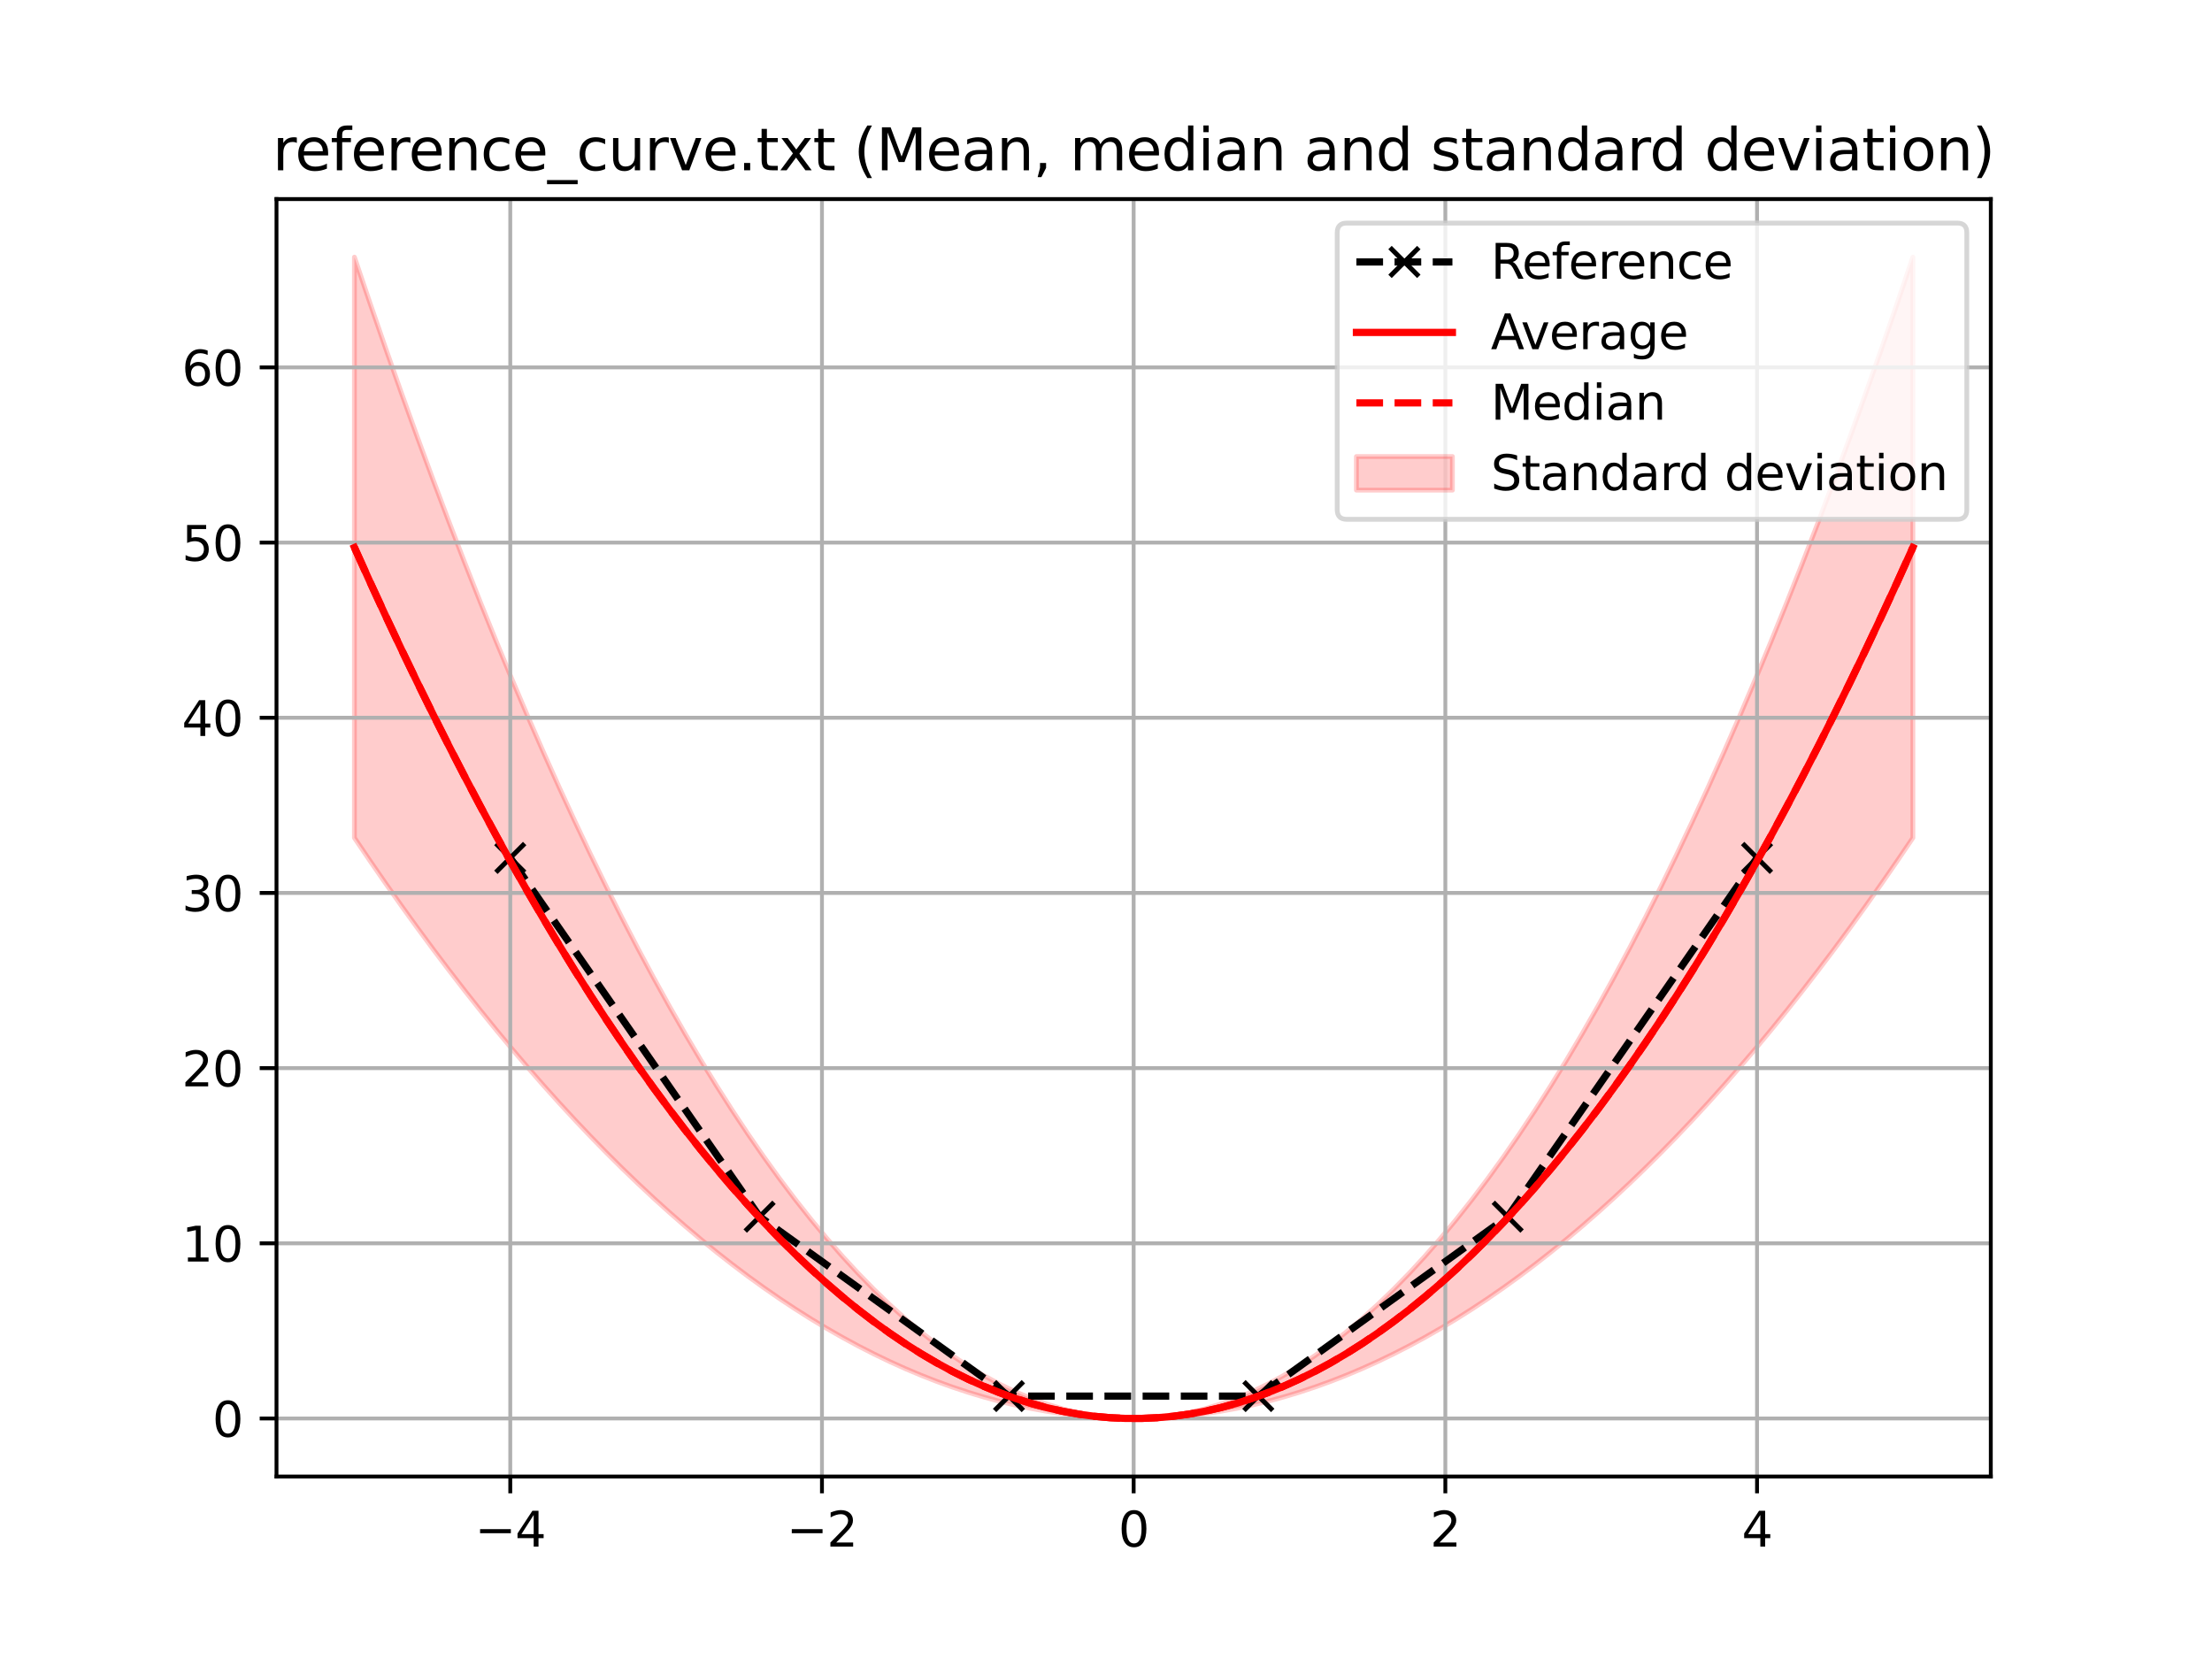 <?xml version="1.0" encoding="utf-8" standalone="no"?>
<!DOCTYPE svg PUBLIC "-//W3C//DTD SVG 1.1//EN"
  "http://www.w3.org/Graphics/SVG/1.1/DTD/svg11.dtd">
<svg xmlns:xlink="http://www.w3.org/1999/xlink" width="460.8pt" height="345.6pt" viewBox="0 0 460.8 345.6" xmlns="http://www.w3.org/2000/svg" version="1.1">
 <defs>
  <style type="text/css">*{stroke-linejoin: round; stroke-linecap: butt}</style>
 </defs>
 <g id="figure_1">
  <g id="patch_1">
   <path d="M 0 345.6 
L 460.8 345.6 
L 460.8 0 
L 0 0 
z
" style="fill: #ffffff"/>
  </g>
  <g id="axes_1">
   <g id="patch_2">
    <path d="M 57.6 307.584 
L 414.72 307.584 
L 414.72 41.472 
L 57.6 41.472 
z
" style="fill: #ffffff"/>
   </g>
   <g id="PolyCollection_1">
    <defs>
     <path id="ma5d7dae596" d="M 73.833 -292.032 
L 73.833 -171.066 
L 77.112 -166.228 
L 80.391 -161.488 
L 83.671 -156.848 
L 86.95 -152.306 
L 90.229 -147.862 
L 93.509 -143.518 
L 96.788 -139.272 
L 100.067 -135.125 
L 103.347 -131.077 
L 106.626 -127.127 
L 109.905 -123.277 
L 113.185 -119.525 
L 116.464 -115.871 
L 119.743 -112.317 
L 123.023 -108.861 
L 126.302 -105.504 
L 129.581 -102.246 
L 132.861 -99.086 
L 136.14 -96.025 
L 139.42 -93.063 
L 142.699 -90.2 
L 145.978 -87.435 
L 149.258 -84.769 
L 152.537 -82.202 
L 155.816 -79.733 
L 159.096 -77.364 
L 162.375 -75.093 
L 165.654 -72.92 
L 168.934 -70.847 
L 172.213 -68.872 
L 175.492 -66.996 
L 178.772 -65.219 
L 182.051 -63.54 
L 185.33 -61.961 
L 188.61 -60.479 
L 191.889 -59.097 
L 195.168 -57.814 
L 198.448 -56.629 
L 201.727 -55.543 
L 205.006 -54.555 
L 208.286 -53.667 
L 211.565 -52.877 
L 214.844 -52.185 
L 218.124 -51.593 
L 221.403 -51.099 
L 224.682 -50.704 
L 227.962 -50.408 
L 231.241 -50.211 
L 234.52 -50.112 
L 237.8 -50.112 
L 241.079 -50.211 
L 244.358 -50.408 
L 247.638 -50.704 
L 250.917 -51.099 
L 254.196 -51.593 
L 257.476 -52.185 
L 260.755 -52.877 
L 264.034 -53.667 
L 267.314 -54.555 
L 270.593 -55.543 
L 273.872 -56.629 
L 277.152 -57.814 
L 280.431 -59.097 
L 283.71 -60.479 
L 286.99 -61.961 
L 290.269 -63.54 
L 293.548 -65.219 
L 296.828 -66.996 
L 300.107 -68.872 
L 303.386 -70.847 
L 306.666 -72.92 
L 309.945 -75.093 
L 313.224 -77.364 
L 316.504 -79.733 
L 319.783 -82.202 
L 323.062 -84.769 
L 326.342 -87.435 
L 329.621 -90.2 
L 332.9 -93.063 
L 336.18 -96.025 
L 339.459 -99.086 
L 342.739 -102.246 
L 346.018 -105.504 
L 349.297 -108.861 
L 352.577 -112.317 
L 355.856 -115.871 
L 359.135 -119.525 
L 362.415 -123.277 
L 365.694 -127.127 
L 368.973 -131.077 
L 372.253 -135.125 
L 375.532 -139.272 
L 378.811 -143.518 
L 382.091 -147.862 
L 385.37 -152.306 
L 388.649 -156.848 
L 391.929 -161.488 
L 395.208 -166.228 
L 398.487 -171.066 
L 398.487 -292.032 
L 398.487 -292.032 
L 395.208 -282.356 
L 391.929 -272.877 
L 388.649 -263.596 
L 385.37 -254.512 
L 382.091 -245.625 
L 378.811 -236.936 
L 375.532 -228.445 
L 372.253 -220.151 
L 368.973 -212.054 
L 365.694 -204.155 
L 362.415 -196.454 
L 359.135 -188.95 
L 355.856 -181.643 
L 352.577 -174.534 
L 349.297 -167.622 
L 346.018 -160.908 
L 342.739 -154.391 
L 339.459 -148.072 
L 336.18 -141.951 
L 332.9 -136.026 
L 329.621 -130.299 
L 326.342 -124.77 
L 323.062 -119.438 
L 319.783 -114.304 
L 316.504 -109.367 
L 313.224 -104.628 
L 309.945 -100.086 
L 306.666 -95.741 
L 303.386 -91.594 
L 300.107 -87.645 
L 296.828 -83.893 
L 293.548 -80.338 
L 290.269 -76.981 
L 286.99 -73.821 
L 283.71 -70.859 
L 280.431 -68.095 
L 277.152 -65.527 
L 273.872 -63.158 
L 270.593 -60.986 
L 267.314 -59.011 
L 264.034 -57.233 
L 260.755 -55.654 
L 257.476 -54.271 
L 254.196 -53.086 
L 250.917 -52.099 
L 247.638 -51.309 
L 244.358 -50.717 
L 241.079 -50.322 
L 237.8 -50.124 
L 234.52 -50.124 
L 231.241 -50.322 
L 227.962 -50.717 
L 224.682 -51.309 
L 221.403 -52.099 
L 218.124 -53.086 
L 214.844 -54.271 
L 211.565 -55.654 
L 208.286 -57.233 
L 205.006 -59.011 
L 201.727 -60.986 
L 198.448 -63.158 
L 195.168 -65.527 
L 191.889 -68.095 
L 188.61 -70.859 
L 185.33 -73.821 
L 182.051 -76.981 
L 178.772 -80.338 
L 175.492 -83.893 
L 172.213 -87.645 
L 168.934 -91.594 
L 165.654 -95.741 
L 162.375 -100.086 
L 159.096 -104.628 
L 155.816 -109.367 
L 152.537 -114.304 
L 149.258 -119.438 
L 145.978 -124.77 
L 142.699 -130.299 
L 139.42 -136.026 
L 136.14 -141.951 
L 132.861 -148.072 
L 129.581 -154.391 
L 126.302 -160.908 
L 123.023 -167.622 
L 119.743 -174.534 
L 116.464 -181.643 
L 113.185 -188.95 
L 109.905 -196.454 
L 106.626 -204.155 
L 103.347 -212.054 
L 100.067 -220.151 
L 96.788 -228.445 
L 93.509 -236.936 
L 90.229 -245.625 
L 86.95 -254.512 
L 83.671 -263.596 
L 80.391 -272.877 
L 77.112 -282.356 
L 73.833 -292.032 
z
" style="stroke: #ff0000; stroke-opacity: 0.2"/>
    </defs>
    <g clip-path="url(#p03370cc8c6)">
     <use xlink:href="#ma5d7dae596" x="0" y="345.6" style="fill: #ff0000; fill-opacity: 0.2; stroke: #ff0000; stroke-opacity: 0.2"/>
    </g>
   </g>
   <g id="matplotlib.axis_1">
    <g id="xtick_1">
     <g id="line2d_1">
      <path d="M 106.298 307.584 
L 106.298 41.472 
" clip-path="url(#p03370cc8c6)" style="fill: none; stroke: #b0b0b0; stroke-width: 0.8; stroke-linecap: square"/>
     </g>
     <g id="line2d_2">
      <defs>
       <path id="mdb0c0bc289" d="M 0 0 
L 0 3.5 
" style="stroke: #000000; stroke-width: 0.8"/>
      </defs>
      <g>
       <use xlink:href="#mdb0c0bc289" x="106.298" y="307.584" style="stroke: #000000; stroke-width: 0.8"/>
      </g>
     </g>
     <g id="text_1">
      <!-- −4 -->
      <g transform="translate(98.927 322.182) scale(0.1 -0.1)">
       <defs>
        <path id="DejaVuSans-2212" d="M 678 2272 
L 4684 2272 
L 4684 1741 
L 678 1741 
L 678 2272 
z
" transform="scale(0.016)"/>
        <path id="DejaVuSans-34" d="M 2419 4116 
L 825 1625 
L 2419 1625 
L 2419 4116 
z
M 2253 4666 
L 3047 4666 
L 3047 1625 
L 3713 1625 
L 3713 1100 
L 3047 1100 
L 3047 0 
L 2419 0 
L 2419 1100 
L 313 1100 
L 313 1709 
L 2253 4666 
z
" transform="scale(0.016)"/>
       </defs>
       <use xlink:href="#DejaVuSans-2212"/>
       <use xlink:href="#DejaVuSans-34" x="83.789"/>
      </g>
     </g>
    </g>
    <g id="xtick_2">
     <g id="line2d_3">
      <path d="M 171.229 307.584 
L 171.229 41.472 
" clip-path="url(#p03370cc8c6)" style="fill: none; stroke: #b0b0b0; stroke-width: 0.8; stroke-linecap: square"/>
     </g>
     <g id="line2d_4">
      <g>
       <use xlink:href="#mdb0c0bc289" x="171.229" y="307.584" style="stroke: #000000; stroke-width: 0.8"/>
      </g>
     </g>
     <g id="text_2">
      <!-- −2 -->
      <g transform="translate(163.858 322.182) scale(0.1 -0.1)">
       <defs>
        <path id="DejaVuSans-32" d="M 1228 531 
L 3431 531 
L 3431 0 
L 469 0 
L 469 531 
Q 828 903 1448 1529 
Q 2069 2156 2228 2338 
Q 2531 2678 2651 2914 
Q 2772 3150 2772 3378 
Q 2772 3750 2511 3984 
Q 2250 4219 1831 4219 
Q 1534 4219 1204 4116 
Q 875 4013 500 3803 
L 500 4441 
Q 881 4594 1212 4672 
Q 1544 4750 1819 4750 
Q 2544 4750 2975 4387 
Q 3406 4025 3406 3419 
Q 3406 3131 3298 2873 
Q 3191 2616 2906 2266 
Q 2828 2175 2409 1742 
Q 1991 1309 1228 531 
z
" transform="scale(0.016)"/>
       </defs>
       <use xlink:href="#DejaVuSans-2212"/>
       <use xlink:href="#DejaVuSans-32" x="83.789"/>
      </g>
     </g>
    </g>
    <g id="xtick_3">
     <g id="line2d_5">
      <path d="M 236.16 307.584 
L 236.16 41.472 
" clip-path="url(#p03370cc8c6)" style="fill: none; stroke: #b0b0b0; stroke-width: 0.8; stroke-linecap: square"/>
     </g>
     <g id="line2d_6">
      <g>
       <use xlink:href="#mdb0c0bc289" x="236.16" y="307.584" style="stroke: #000000; stroke-width: 0.8"/>
      </g>
     </g>
     <g id="text_3">
      <!-- 0 -->
      <g transform="translate(232.979 322.182) scale(0.1 -0.1)">
       <defs>
        <path id="DejaVuSans-30" d="M 2034 4250 
Q 1547 4250 1301 3770 
Q 1056 3291 1056 2328 
Q 1056 1369 1301 889 
Q 1547 409 2034 409 
Q 2525 409 2770 889 
Q 3016 1369 3016 2328 
Q 3016 3291 2770 3770 
Q 2525 4250 2034 4250 
z
M 2034 4750 
Q 2819 4750 3233 4129 
Q 3647 3509 3647 2328 
Q 3647 1150 3233 529 
Q 2819 -91 2034 -91 
Q 1250 -91 836 529 
Q 422 1150 422 2328 
Q 422 3509 836 4129 
Q 1250 4750 2034 4750 
z
" transform="scale(0.016)"/>
       </defs>
       <use xlink:href="#DejaVuSans-30"/>
      </g>
     </g>
    </g>
    <g id="xtick_4">
     <g id="line2d_7">
      <path d="M 301.091 307.584 
L 301.091 41.472 
" clip-path="url(#p03370cc8c6)" style="fill: none; stroke: #b0b0b0; stroke-width: 0.8; stroke-linecap: square"/>
     </g>
     <g id="line2d_8">
      <g>
       <use xlink:href="#mdb0c0bc289" x="301.091" y="307.584" style="stroke: #000000; stroke-width: 0.8"/>
      </g>
     </g>
     <g id="text_4">
      <!-- 2 -->
      <g transform="translate(297.91 322.182) scale(0.1 -0.1)">
       <use xlink:href="#DejaVuSans-32"/>
      </g>
     </g>
    </g>
    <g id="xtick_5">
     <g id="line2d_9">
      <path d="M 366.022 307.584 
L 366.022 41.472 
" clip-path="url(#p03370cc8c6)" style="fill: none; stroke: #b0b0b0; stroke-width: 0.8; stroke-linecap: square"/>
     </g>
     <g id="line2d_10">
      <g>
       <use xlink:href="#mdb0c0bc289" x="366.022" y="307.584" style="stroke: #000000; stroke-width: 0.8"/>
      </g>
     </g>
     <g id="text_5">
      <!-- 4 -->
      <g transform="translate(362.841 322.182) scale(0.1 -0.1)">
       <use xlink:href="#DejaVuSans-34"/>
      </g>
     </g>
    </g>
   </g>
   <g id="matplotlib.axis_2">
    <g id="ytick_1">
     <g id="line2d_11">
      <path d="M 57.6 295.5 
L 414.72 295.5 
" clip-path="url(#p03370cc8c6)" style="fill: none; stroke: #b0b0b0; stroke-width: 0.8; stroke-linecap: square"/>
     </g>
     <g id="line2d_12">
      <defs>
       <path id="m10f69fd09e" d="M 0 0 
L -3.5 0 
" style="stroke: #000000; stroke-width: 0.8"/>
      </defs>
      <g>
       <use xlink:href="#m10f69fd09e" x="57.6" y="295.5" style="stroke: #000000; stroke-width: 0.8"/>
      </g>
     </g>
     <g id="text_6">
      <!-- 0 -->
      <g transform="translate(44.237 299.3) scale(0.1 -0.1)">
       <use xlink:href="#DejaVuSans-30"/>
      </g>
     </g>
    </g>
    <g id="ytick_2">
     <g id="line2d_13">
      <path d="M 57.6 259.006 
L 414.72 259.006 
" clip-path="url(#p03370cc8c6)" style="fill: none; stroke: #b0b0b0; stroke-width: 0.8; stroke-linecap: square"/>
     </g>
     <g id="line2d_14">
      <g>
       <use xlink:href="#m10f69fd09e" x="57.6" y="259.006" style="stroke: #000000; stroke-width: 0.8"/>
      </g>
     </g>
     <g id="text_7">
      <!-- 10 -->
      <g transform="translate(37.875 262.805) scale(0.1 -0.1)">
       <defs>
        <path id="DejaVuSans-31" d="M 794 531 
L 1825 531 
L 1825 4091 
L 703 3866 
L 703 4441 
L 1819 4666 
L 2450 4666 
L 2450 531 
L 3481 531 
L 3481 0 
L 794 0 
L 794 531 
z
" transform="scale(0.016)"/>
       </defs>
       <use xlink:href="#DejaVuSans-31"/>
       <use xlink:href="#DejaVuSans-30" x="63.623"/>
      </g>
     </g>
    </g>
    <g id="ytick_3">
     <g id="line2d_15">
      <path d="M 57.6 222.511 
L 414.72 222.511 
" clip-path="url(#p03370cc8c6)" style="fill: none; stroke: #b0b0b0; stroke-width: 0.8; stroke-linecap: square"/>
     </g>
     <g id="line2d_16">
      <g>
       <use xlink:href="#m10f69fd09e" x="57.6" y="222.511" style="stroke: #000000; stroke-width: 0.8"/>
      </g>
     </g>
     <g id="text_8">
      <!-- 20 -->
      <g transform="translate(37.875 226.31) scale(0.1 -0.1)">
       <use xlink:href="#DejaVuSans-32"/>
       <use xlink:href="#DejaVuSans-30" x="63.623"/>
      </g>
     </g>
    </g>
    <g id="ytick_4">
     <g id="line2d_17">
      <path d="M 57.6 186.016 
L 414.72 186.016 
" clip-path="url(#p03370cc8c6)" style="fill: none; stroke: #b0b0b0; stroke-width: 0.8; stroke-linecap: square"/>
     </g>
     <g id="line2d_18">
      <g>
       <use xlink:href="#m10f69fd09e" x="57.6" y="186.016" style="stroke: #000000; stroke-width: 0.8"/>
      </g>
     </g>
     <g id="text_9">
      <!-- 30 -->
      <g transform="translate(37.875 189.815) scale(0.1 -0.1)">
       <defs>
        <path id="DejaVuSans-33" d="M 2597 2516 
Q 3050 2419 3304 2112 
Q 3559 1806 3559 1356 
Q 3559 666 3084 287 
Q 2609 -91 1734 -91 
Q 1441 -91 1130 -33 
Q 819 25 488 141 
L 488 750 
Q 750 597 1062 519 
Q 1375 441 1716 441 
Q 2309 441 2620 675 
Q 2931 909 2931 1356 
Q 2931 1769 2642 2001 
Q 2353 2234 1838 2234 
L 1294 2234 
L 1294 2753 
L 1863 2753 
Q 2328 2753 2575 2939 
Q 2822 3125 2822 3475 
Q 2822 3834 2567 4026 
Q 2313 4219 1838 4219 
Q 1578 4219 1281 4162 
Q 984 4106 628 3988 
L 628 4550 
Q 988 4650 1302 4700 
Q 1616 4750 1894 4750 
Q 2613 4750 3031 4423 
Q 3450 4097 3450 3541 
Q 3450 3153 3228 2886 
Q 3006 2619 2597 2516 
z
" transform="scale(0.016)"/>
       </defs>
       <use xlink:href="#DejaVuSans-33"/>
       <use xlink:href="#DejaVuSans-30" x="63.623"/>
      </g>
     </g>
    </g>
    <g id="ytick_5">
     <g id="line2d_19">
      <path d="M 57.6 149.521 
L 414.72 149.521 
" clip-path="url(#p03370cc8c6)" style="fill: none; stroke: #b0b0b0; stroke-width: 0.8; stroke-linecap: square"/>
     </g>
     <g id="line2d_20">
      <g>
       <use xlink:href="#m10f69fd09e" x="57.6" y="149.521" style="stroke: #000000; stroke-width: 0.8"/>
      </g>
     </g>
     <g id="text_10">
      <!-- 40 -->
      <g transform="translate(37.875 153.321) scale(0.1 -0.1)">
       <use xlink:href="#DejaVuSans-34"/>
       <use xlink:href="#DejaVuSans-30" x="63.623"/>
      </g>
     </g>
    </g>
    <g id="ytick_6">
     <g id="line2d_21">
      <path d="M 57.6 113.027 
L 414.72 113.027 
" clip-path="url(#p03370cc8c6)" style="fill: none; stroke: #b0b0b0; stroke-width: 0.8; stroke-linecap: square"/>
     </g>
     <g id="line2d_22">
      <g>
       <use xlink:href="#m10f69fd09e" x="57.6" y="113.027" style="stroke: #000000; stroke-width: 0.8"/>
      </g>
     </g>
     <g id="text_11">
      <!-- 50 -->
      <g transform="translate(37.875 116.826) scale(0.1 -0.1)">
       <defs>
        <path id="DejaVuSans-35" d="M 691 4666 
L 3169 4666 
L 3169 4134 
L 1269 4134 
L 1269 2991 
Q 1406 3038 1543 3061 
Q 1681 3084 1819 3084 
Q 2600 3084 3056 2656 
Q 3513 2228 3513 1497 
Q 3513 744 3044 326 
Q 2575 -91 1722 -91 
Q 1428 -91 1123 -41 
Q 819 9 494 109 
L 494 744 
Q 775 591 1075 516 
Q 1375 441 1709 441 
Q 2250 441 2565 725 
Q 2881 1009 2881 1497 
Q 2881 1984 2565 2268 
Q 2250 2553 1709 2553 
Q 1456 2553 1204 2497 
Q 953 2441 691 2322 
L 691 4666 
z
" transform="scale(0.016)"/>
       </defs>
       <use xlink:href="#DejaVuSans-35"/>
       <use xlink:href="#DejaVuSans-30" x="63.623"/>
      </g>
     </g>
    </g>
    <g id="ytick_7">
     <g id="line2d_23">
      <path d="M 57.6 76.532 
L 414.72 76.532 
" clip-path="url(#p03370cc8c6)" style="fill: none; stroke: #b0b0b0; stroke-width: 0.8; stroke-linecap: square"/>
     </g>
     <g id="line2d_24">
      <g>
       <use xlink:href="#m10f69fd09e" x="57.6" y="76.532" style="stroke: #000000; stroke-width: 0.8"/>
      </g>
     </g>
     <g id="text_12">
      <!-- 60 -->
      <g transform="translate(37.875 80.331) scale(0.1 -0.1)">
       <defs>
        <path id="DejaVuSans-36" d="M 2113 2584 
Q 1688 2584 1439 2293 
Q 1191 2003 1191 1497 
Q 1191 994 1439 701 
Q 1688 409 2113 409 
Q 2538 409 2786 701 
Q 3034 994 3034 1497 
Q 3034 2003 2786 2293 
Q 2538 2584 2113 2584 
z
M 3366 4563 
L 3366 3988 
Q 3128 4100 2886 4159 
Q 2644 4219 2406 4219 
Q 1781 4219 1451 3797 
Q 1122 3375 1075 2522 
Q 1259 2794 1537 2939 
Q 1816 3084 2150 3084 
Q 2853 3084 3261 2657 
Q 3669 2231 3669 1497 
Q 3669 778 3244 343 
Q 2819 -91 2113 -91 
Q 1303 -91 875 529 
Q 447 1150 447 2328 
Q 447 3434 972 4092 
Q 1497 4750 2381 4750 
Q 2619 4750 2861 4703 
Q 3103 4656 3366 4563 
z
" transform="scale(0.016)"/>
       </defs>
       <use xlink:href="#DejaVuSans-36"/>
       <use xlink:href="#DejaVuSans-30" x="63.623"/>
      </g>
     </g>
    </g>
   </g>
   <g id="line2d_25">
    <path d="M 106.298 178.717 
L 158.243 253.458 
L 210.188 290.829 
L 262.132 290.829 
L 314.077 253.458 
L 366.022 178.717 
" clip-path="url(#p03370cc8c6)" style="fill: none; stroke-dasharray: 5.55,2.4; stroke-dashoffset: 0; stroke: #000000; stroke-width: 1.5"/>
    <defs>
     <path id="m65cbfa9999" d="M -3 3 
L 3 -3 
M -3 -3 
L 3 3 
" style="stroke: #000000"/>
    </defs>
    <g clip-path="url(#p03370cc8c6)">
     <use xlink:href="#m65cbfa9999" x="106.298" y="178.717" style="stroke: #000000"/>
     <use xlink:href="#m65cbfa9999" x="158.243" y="253.458" style="stroke: #000000"/>
     <use xlink:href="#m65cbfa9999" x="210.188" y="290.829" style="stroke: #000000"/>
     <use xlink:href="#m65cbfa9999" x="262.132" y="290.829" style="stroke: #000000"/>
     <use xlink:href="#m65cbfa9999" x="314.077" y="253.458" style="stroke: #000000"/>
     <use xlink:href="#m65cbfa9999" x="366.022" y="178.717" style="stroke: #000000"/>
    </g>
   </g>
   <g id="line2d_26">
    <path d="M 73.833 114.051 
L 77.112 121.308 
L 80.391 128.417 
L 83.671 135.378 
L 86.95 142.191 
L 90.229 148.856 
L 93.509 155.373 
L 96.788 161.741 
L 100.067 167.962 
L 103.347 174.034 
L 106.626 179.959 
L 109.905 185.735 
L 113.185 191.363 
L 116.464 196.843 
L 119.743 202.175 
L 123.023 207.358 
L 126.302 212.394 
L 129.581 217.281 
L 132.861 222.021 
L 136.14 226.612 
L 139.42 231.055 
L 142.699 235.35 
L 145.978 239.497 
L 149.258 243.496 
L 152.537 247.347 
L 155.816 251.05 
L 159.096 254.604 
L 162.375 258.011 
L 165.654 261.269 
L 168.934 264.379 
L 172.213 267.342 
L 175.492 270.156 
L 178.772 272.821 
L 182.051 275.339 
L 185.33 277.709 
L 188.61 279.931 
L 191.889 282.004 
L 195.168 283.93 
L 198.448 285.707 
L 201.727 287.336 
L 205.006 288.817 
L 208.286 290.15 
L 211.565 291.335 
L 214.844 292.372 
L 218.124 293.26 
L 221.403 294.001 
L 224.682 294.593 
L 227.962 295.038 
L 231.241 295.334 
L 234.52 295.482 
L 237.8 295.482 
L 241.079 295.334 
L 244.358 295.038 
L 247.638 294.593 
L 250.917 294.001 
L 254.196 293.26 
L 257.476 292.372 
L 260.755 291.335 
L 264.034 290.15 
L 267.314 288.817 
L 270.593 287.336 
L 273.872 285.707 
L 277.152 283.93 
L 280.431 282.004 
L 283.71 279.931 
L 286.99 277.709 
L 290.269 275.339 
L 293.548 272.821 
L 296.828 270.156 
L 300.107 267.342 
L 303.386 264.379 
L 306.666 261.269 
L 309.945 258.011 
L 313.224 254.604 
L 316.504 251.05 
L 319.783 247.347 
L 323.062 243.496 
L 326.342 239.497 
L 329.621 235.35 
L 332.9 231.055 
L 336.18 226.612 
L 339.459 222.021 
L 342.739 217.281 
L 346.018 212.394 
L 349.297 207.358 
L 352.577 202.175 
L 355.856 196.843 
L 359.135 191.363 
L 362.415 185.735 
L 365.694 179.959 
L 368.973 174.034 
L 372.253 167.962 
L 375.532 161.741 
L 378.811 155.373 
L 382.091 148.856 
L 385.37 142.191 
L 388.649 135.378 
L 391.929 128.417 
L 395.208 121.308 
L 398.487 114.051 
" clip-path="url(#p03370cc8c6)" style="fill: none; stroke: #ff0000; stroke-width: 1.5; stroke-linecap: square"/>
   </g>
   <g id="line2d_27">
    <path d="M 73.833 114.051 
L 77.112 121.308 
L 80.391 128.417 
L 83.671 135.378 
L 86.95 142.191 
L 90.229 148.856 
L 93.509 155.373 
L 96.788 161.741 
L 100.067 167.962 
L 103.347 174.034 
L 106.626 179.959 
L 109.905 185.735 
L 113.185 191.363 
L 116.464 196.843 
L 119.743 202.175 
L 123.023 207.358 
L 126.302 212.394 
L 129.581 217.281 
L 132.861 222.021 
L 136.14 226.612 
L 139.42 231.055 
L 142.699 235.35 
L 145.978 239.497 
L 149.258 243.496 
L 152.537 247.347 
L 155.816 251.05 
L 159.096 254.604 
L 162.375 258.011 
L 165.654 261.269 
L 168.934 264.379 
L 172.213 267.342 
L 175.492 270.156 
L 178.772 272.821 
L 182.051 275.339 
L 185.33 277.709 
L 188.61 279.931 
L 191.889 282.004 
L 195.168 283.93 
L 198.448 285.707 
L 201.727 287.336 
L 205.006 288.817 
L 208.286 290.15 
L 211.565 291.335 
L 214.844 292.372 
L 218.124 293.26 
L 221.403 294.001 
L 224.682 294.593 
L 227.962 295.038 
L 231.241 295.334 
L 234.52 295.482 
L 237.8 295.482 
L 241.079 295.334 
L 244.358 295.038 
L 247.638 294.593 
L 250.917 294.001 
L 254.196 293.26 
L 257.476 292.372 
L 260.755 291.335 
L 264.034 290.15 
L 267.314 288.817 
L 270.593 287.336 
L 273.872 285.707 
L 277.152 283.93 
L 280.431 282.004 
L 283.71 279.931 
L 286.99 277.709 
L 290.269 275.339 
L 293.548 272.821 
L 296.828 270.156 
L 300.107 267.342 
L 303.386 264.379 
L 306.666 261.269 
L 309.945 258.011 
L 313.224 254.604 
L 316.504 251.05 
L 319.783 247.347 
L 323.062 243.496 
L 326.342 239.497 
L 329.621 235.35 
L 332.9 231.055 
L 336.18 226.612 
L 339.459 222.021 
L 342.739 217.281 
L 346.018 212.394 
L 349.297 207.358 
L 352.577 202.175 
L 355.856 196.843 
L 359.135 191.363 
L 362.415 185.735 
L 365.694 179.959 
L 368.973 174.034 
L 372.253 167.962 
L 375.532 161.741 
L 378.811 155.373 
L 382.091 148.856 
L 385.37 142.191 
L 388.649 135.378 
L 391.929 128.417 
L 395.208 121.308 
L 398.487 114.051 
" clip-path="url(#p03370cc8c6)" style="fill: none; stroke-dasharray: 5.55,2.4; stroke-dashoffset: 0; stroke: #ff0000; stroke-width: 1.5"/>
   </g>
   <g id="patch_3">
    <path d="M 57.6 307.584 
L 57.6 41.472 
" style="fill: none; stroke: #000000; stroke-width: 0.8; stroke-linejoin: miter; stroke-linecap: square"/>
   </g>
   <g id="patch_4">
    <path d="M 414.72 307.584 
L 414.72 41.472 
" style="fill: none; stroke: #000000; stroke-width: 0.8; stroke-linejoin: miter; stroke-linecap: square"/>
   </g>
   <g id="patch_5">
    <path d="M 57.6 307.584 
L 414.72 307.584 
" style="fill: none; stroke: #000000; stroke-width: 0.8; stroke-linejoin: miter; stroke-linecap: square"/>
   </g>
   <g id="patch_6">
    <path d="M 57.6 41.472 
L 414.72 41.472 
" style="fill: none; stroke: #000000; stroke-width: 0.8; stroke-linejoin: miter; stroke-linecap: square"/>
   </g>
   <g id="text_13">
    <!-- reference_curve.txt (Mean, median and standard deviation) -->
    <g transform="translate(56.788 35.472) scale(0.12 -0.12)">
     <defs>
      <path id="DejaVuSans-72" d="M 2631 2963 
Q 2534 3019 2420 3045 
Q 2306 3072 2169 3072 
Q 1681 3072 1420 2755 
Q 1159 2438 1159 1844 
L 1159 0 
L 581 0 
L 581 3500 
L 1159 3500 
L 1159 2956 
Q 1341 3275 1631 3429 
Q 1922 3584 2338 3584 
Q 2397 3584 2469 3576 
Q 2541 3569 2628 3553 
L 2631 2963 
z
" transform="scale(0.016)"/>
      <path id="DejaVuSans-65" d="M 3597 1894 
L 3597 1613 
L 953 1613 
Q 991 1019 1311 708 
Q 1631 397 2203 397 
Q 2534 397 2845 478 
Q 3156 559 3463 722 
L 3463 178 
Q 3153 47 2828 -22 
Q 2503 -91 2169 -91 
Q 1331 -91 842 396 
Q 353 884 353 1716 
Q 353 2575 817 3079 
Q 1281 3584 2069 3584 
Q 2775 3584 3186 3129 
Q 3597 2675 3597 1894 
z
M 3022 2063 
Q 3016 2534 2758 2815 
Q 2500 3097 2075 3097 
Q 1594 3097 1305 2825 
Q 1016 2553 972 2059 
L 3022 2063 
z
" transform="scale(0.016)"/>
      <path id="DejaVuSans-66" d="M 2375 4863 
L 2375 4384 
L 1825 4384 
Q 1516 4384 1395 4259 
Q 1275 4134 1275 3809 
L 1275 3500 
L 2222 3500 
L 2222 3053 
L 1275 3053 
L 1275 0 
L 697 0 
L 697 3053 
L 147 3053 
L 147 3500 
L 697 3500 
L 697 3744 
Q 697 4328 969 4595 
Q 1241 4863 1831 4863 
L 2375 4863 
z
" transform="scale(0.016)"/>
      <path id="DejaVuSans-6e" d="M 3513 2113 
L 3513 0 
L 2938 0 
L 2938 2094 
Q 2938 2591 2744 2837 
Q 2550 3084 2163 3084 
Q 1697 3084 1428 2787 
Q 1159 2491 1159 1978 
L 1159 0 
L 581 0 
L 581 3500 
L 1159 3500 
L 1159 2956 
Q 1366 3272 1645 3428 
Q 1925 3584 2291 3584 
Q 2894 3584 3203 3211 
Q 3513 2838 3513 2113 
z
" transform="scale(0.016)"/>
      <path id="DejaVuSans-63" d="M 3122 3366 
L 3122 2828 
Q 2878 2963 2633 3030 
Q 2388 3097 2138 3097 
Q 1578 3097 1268 2742 
Q 959 2388 959 1747 
Q 959 1106 1268 751 
Q 1578 397 2138 397 
Q 2388 397 2633 464 
Q 2878 531 3122 666 
L 3122 134 
Q 2881 22 2623 -34 
Q 2366 -91 2075 -91 
Q 1284 -91 818 406 
Q 353 903 353 1747 
Q 353 2603 823 3093 
Q 1294 3584 2113 3584 
Q 2378 3584 2631 3529 
Q 2884 3475 3122 3366 
z
" transform="scale(0.016)"/>
      <path id="DejaVuSans-5f" d="M 3263 -1063 
L 3263 -1509 
L -63 -1509 
L -63 -1063 
L 3263 -1063 
z
" transform="scale(0.016)"/>
      <path id="DejaVuSans-75" d="M 544 1381 
L 544 3500 
L 1119 3500 
L 1119 1403 
Q 1119 906 1312 657 
Q 1506 409 1894 409 
Q 2359 409 2629 706 
Q 2900 1003 2900 1516 
L 2900 3500 
L 3475 3500 
L 3475 0 
L 2900 0 
L 2900 538 
Q 2691 219 2414 64 
Q 2138 -91 1772 -91 
Q 1169 -91 856 284 
Q 544 659 544 1381 
z
M 1991 3584 
L 1991 3584 
z
" transform="scale(0.016)"/>
      <path id="DejaVuSans-76" d="M 191 3500 
L 800 3500 
L 1894 563 
L 2988 3500 
L 3597 3500 
L 2284 0 
L 1503 0 
L 191 3500 
z
" transform="scale(0.016)"/>
      <path id="DejaVuSans-2e" d="M 684 794 
L 1344 794 
L 1344 0 
L 684 0 
L 684 794 
z
" transform="scale(0.016)"/>
      <path id="DejaVuSans-74" d="M 1172 4494 
L 1172 3500 
L 2356 3500 
L 2356 3053 
L 1172 3053 
L 1172 1153 
Q 1172 725 1289 603 
Q 1406 481 1766 481 
L 2356 481 
L 2356 0 
L 1766 0 
Q 1100 0 847 248 
Q 594 497 594 1153 
L 594 3053 
L 172 3053 
L 172 3500 
L 594 3500 
L 594 4494 
L 1172 4494 
z
" transform="scale(0.016)"/>
      <path id="DejaVuSans-78" d="M 3513 3500 
L 2247 1797 
L 3578 0 
L 2900 0 
L 1881 1375 
L 863 0 
L 184 0 
L 1544 1831 
L 300 3500 
L 978 3500 
L 1906 2253 
L 2834 3500 
L 3513 3500 
z
" transform="scale(0.016)"/>
      <path id="DejaVuSans-20" transform="scale(0.016)"/>
      <path id="DejaVuSans-28" d="M 1984 4856 
Q 1566 4138 1362 3434 
Q 1159 2731 1159 2009 
Q 1159 1288 1364 580 
Q 1569 -128 1984 -844 
L 1484 -844 
Q 1016 -109 783 600 
Q 550 1309 550 2009 
Q 550 2706 781 3412 
Q 1013 4119 1484 4856 
L 1984 4856 
z
" transform="scale(0.016)"/>
      <path id="DejaVuSans-4d" d="M 628 4666 
L 1569 4666 
L 2759 1491 
L 3956 4666 
L 4897 4666 
L 4897 0 
L 4281 0 
L 4281 4097 
L 3078 897 
L 2444 897 
L 1241 4097 
L 1241 0 
L 628 0 
L 628 4666 
z
" transform="scale(0.016)"/>
      <path id="DejaVuSans-61" d="M 2194 1759 
Q 1497 1759 1228 1600 
Q 959 1441 959 1056 
Q 959 750 1161 570 
Q 1363 391 1709 391 
Q 2188 391 2477 730 
Q 2766 1069 2766 1631 
L 2766 1759 
L 2194 1759 
z
M 3341 1997 
L 3341 0 
L 2766 0 
L 2766 531 
Q 2569 213 2275 61 
Q 1981 -91 1556 -91 
Q 1019 -91 701 211 
Q 384 513 384 1019 
Q 384 1609 779 1909 
Q 1175 2209 1959 2209 
L 2766 2209 
L 2766 2266 
Q 2766 2663 2505 2880 
Q 2244 3097 1772 3097 
Q 1472 3097 1187 3025 
Q 903 2953 641 2809 
L 641 3341 
Q 956 3463 1253 3523 
Q 1550 3584 1831 3584 
Q 2591 3584 2966 3190 
Q 3341 2797 3341 1997 
z
" transform="scale(0.016)"/>
      <path id="DejaVuSans-2c" d="M 750 794 
L 1409 794 
L 1409 256 
L 897 -744 
L 494 -744 
L 750 256 
L 750 794 
z
" transform="scale(0.016)"/>
      <path id="DejaVuSans-6d" d="M 3328 2828 
Q 3544 3216 3844 3400 
Q 4144 3584 4550 3584 
Q 5097 3584 5394 3201 
Q 5691 2819 5691 2113 
L 5691 0 
L 5113 0 
L 5113 2094 
Q 5113 2597 4934 2840 
Q 4756 3084 4391 3084 
Q 3944 3084 3684 2787 
Q 3425 2491 3425 1978 
L 3425 0 
L 2847 0 
L 2847 2094 
Q 2847 2600 2669 2842 
Q 2491 3084 2119 3084 
Q 1678 3084 1418 2786 
Q 1159 2488 1159 1978 
L 1159 0 
L 581 0 
L 581 3500 
L 1159 3500 
L 1159 2956 
Q 1356 3278 1631 3431 
Q 1906 3584 2284 3584 
Q 2666 3584 2933 3390 
Q 3200 3197 3328 2828 
z
" transform="scale(0.016)"/>
      <path id="DejaVuSans-64" d="M 2906 2969 
L 2906 4863 
L 3481 4863 
L 3481 0 
L 2906 0 
L 2906 525 
Q 2725 213 2448 61 
Q 2172 -91 1784 -91 
Q 1150 -91 751 415 
Q 353 922 353 1747 
Q 353 2572 751 3078 
Q 1150 3584 1784 3584 
Q 2172 3584 2448 3432 
Q 2725 3281 2906 2969 
z
M 947 1747 
Q 947 1113 1208 752 
Q 1469 391 1925 391 
Q 2381 391 2643 752 
Q 2906 1113 2906 1747 
Q 2906 2381 2643 2742 
Q 2381 3103 1925 3103 
Q 1469 3103 1208 2742 
Q 947 2381 947 1747 
z
" transform="scale(0.016)"/>
      <path id="DejaVuSans-69" d="M 603 3500 
L 1178 3500 
L 1178 0 
L 603 0 
L 603 3500 
z
M 603 4863 
L 1178 4863 
L 1178 4134 
L 603 4134 
L 603 4863 
z
" transform="scale(0.016)"/>
      <path id="DejaVuSans-73" d="M 2834 3397 
L 2834 2853 
Q 2591 2978 2328 3040 
Q 2066 3103 1784 3103 
Q 1356 3103 1142 2972 
Q 928 2841 928 2578 
Q 928 2378 1081 2264 
Q 1234 2150 1697 2047 
L 1894 2003 
Q 2506 1872 2764 1633 
Q 3022 1394 3022 966 
Q 3022 478 2636 193 
Q 2250 -91 1575 -91 
Q 1294 -91 989 -36 
Q 684 19 347 128 
L 347 722 
Q 666 556 975 473 
Q 1284 391 1588 391 
Q 1994 391 2212 530 
Q 2431 669 2431 922 
Q 2431 1156 2273 1281 
Q 2116 1406 1581 1522 
L 1381 1569 
Q 847 1681 609 1914 
Q 372 2147 372 2553 
Q 372 3047 722 3315 
Q 1072 3584 1716 3584 
Q 2034 3584 2315 3537 
Q 2597 3491 2834 3397 
z
" transform="scale(0.016)"/>
      <path id="DejaVuSans-6f" d="M 1959 3097 
Q 1497 3097 1228 2736 
Q 959 2375 959 1747 
Q 959 1119 1226 758 
Q 1494 397 1959 397 
Q 2419 397 2687 759 
Q 2956 1122 2956 1747 
Q 2956 2369 2687 2733 
Q 2419 3097 1959 3097 
z
M 1959 3584 
Q 2709 3584 3137 3096 
Q 3566 2609 3566 1747 
Q 3566 888 3137 398 
Q 2709 -91 1959 -91 
Q 1206 -91 779 398 
Q 353 888 353 1747 
Q 353 2609 779 3096 
Q 1206 3584 1959 3584 
z
" transform="scale(0.016)"/>
      <path id="DejaVuSans-29" d="M 513 4856 
L 1013 4856 
Q 1481 4119 1714 3412 
Q 1947 2706 1947 2009 
Q 1947 1309 1714 600 
Q 1481 -109 1013 -844 
L 513 -844 
Q 928 -128 1133 580 
Q 1338 1288 1338 2009 
Q 1338 2731 1133 3434 
Q 928 4138 513 4856 
z
" transform="scale(0.016)"/>
     </defs>
     <use xlink:href="#DejaVuSans-72"/>
     <use xlink:href="#DejaVuSans-65" x="38.863"/>
     <use xlink:href="#DejaVuSans-66" x="100.387"/>
     <use xlink:href="#DejaVuSans-65" x="135.592"/>
     <use xlink:href="#DejaVuSans-72" x="197.115"/>
     <use xlink:href="#DejaVuSans-65" x="235.979"/>
     <use xlink:href="#DejaVuSans-6e" x="297.502"/>
     <use xlink:href="#DejaVuSans-63" x="360.881"/>
     <use xlink:href="#DejaVuSans-65" x="415.861"/>
     <use xlink:href="#DejaVuSans-5f" x="477.385"/>
     <use xlink:href="#DejaVuSans-63" x="527.385"/>
     <use xlink:href="#DejaVuSans-75" x="582.365"/>
     <use xlink:href="#DejaVuSans-72" x="645.744"/>
     <use xlink:href="#DejaVuSans-76" x="686.857"/>
     <use xlink:href="#DejaVuSans-65" x="746.037"/>
     <use xlink:href="#DejaVuSans-2e" x="807.561"/>
     <use xlink:href="#DejaVuSans-74" x="839.348"/>
     <use xlink:href="#DejaVuSans-78" x="878.557"/>
     <use xlink:href="#DejaVuSans-74" x="937.736"/>
     <use xlink:href="#DejaVuSans-20" x="976.945"/>
     <use xlink:href="#DejaVuSans-28" x="1008.732"/>
     <use xlink:href="#DejaVuSans-4d" x="1047.746"/>
     <use xlink:href="#DejaVuSans-65" x="1134.025"/>
     <use xlink:href="#DejaVuSans-61" x="1195.549"/>
     <use xlink:href="#DejaVuSans-6e" x="1256.828"/>
     <use xlink:href="#DejaVuSans-2c" x="1320.207"/>
     <use xlink:href="#DejaVuSans-20" x="1351.994"/>
     <use xlink:href="#DejaVuSans-6d" x="1383.781"/>
     <use xlink:href="#DejaVuSans-65" x="1481.193"/>
     <use xlink:href="#DejaVuSans-64" x="1542.717"/>
     <use xlink:href="#DejaVuSans-69" x="1606.193"/>
     <use xlink:href="#DejaVuSans-61" x="1633.977"/>
     <use xlink:href="#DejaVuSans-6e" x="1695.256"/>
     <use xlink:href="#DejaVuSans-20" x="1758.635"/>
     <use xlink:href="#DejaVuSans-61" x="1790.422"/>
     <use xlink:href="#DejaVuSans-6e" x="1851.701"/>
     <use xlink:href="#DejaVuSans-64" x="1915.08"/>
     <use xlink:href="#DejaVuSans-20" x="1978.557"/>
     <use xlink:href="#DejaVuSans-73" x="2010.344"/>
     <use xlink:href="#DejaVuSans-74" x="2062.443"/>
     <use xlink:href="#DejaVuSans-61" x="2101.652"/>
     <use xlink:href="#DejaVuSans-6e" x="2162.932"/>
     <use xlink:href="#DejaVuSans-64" x="2226.311"/>
     <use xlink:href="#DejaVuSans-61" x="2289.787"/>
     <use xlink:href="#DejaVuSans-72" x="2351.066"/>
     <use xlink:href="#DejaVuSans-64" x="2390.43"/>
     <use xlink:href="#DejaVuSans-20" x="2453.906"/>
     <use xlink:href="#DejaVuSans-64" x="2485.693"/>
     <use xlink:href="#DejaVuSans-65" x="2549.17"/>
     <use xlink:href="#DejaVuSans-76" x="2610.693"/>
     <use xlink:href="#DejaVuSans-69" x="2669.873"/>
     <use xlink:href="#DejaVuSans-61" x="2697.656"/>
     <use xlink:href="#DejaVuSans-74" x="2758.936"/>
     <use xlink:href="#DejaVuSans-69" x="2798.145"/>
     <use xlink:href="#DejaVuSans-6f" x="2825.928"/>
     <use xlink:href="#DejaVuSans-6e" x="2887.109"/>
     <use xlink:href="#DejaVuSans-29" x="2950.488"/>
    </g>
   </g>
   <g id="legend_1">
    <g id="patch_7">
     <path d="M 280.565 108.184 
L 407.72 108.184 
Q 409.72 108.184 409.72 106.184 
L 409.72 48.472 
Q 409.72 46.472 407.72 46.472 
L 280.565 46.472 
Q 278.565 46.472 278.565 48.472 
L 278.565 106.184 
Q 278.565 108.184 280.565 108.184 
z
" style="fill: #ffffff; opacity: 0.8; stroke: #cccccc; stroke-linejoin: miter"/>
    </g>
    <g id="line2d_28">
     <path d="M 282.565 54.57 
L 292.565 54.57 
L 302.565 54.57 
" style="fill: none; stroke-dasharray: 5.55,2.4; stroke-dashoffset: 0; stroke: #000000; stroke-width: 1.5"/>
     <g>
      <use xlink:href="#m65cbfa9999" x="292.565" y="54.57" style="stroke: #000000"/>
     </g>
    </g>
    <g id="text_14">
     <!-- Reference -->
     <g transform="translate(310.565 58.07) scale(0.1 -0.1)">
      <defs>
       <path id="DejaVuSans-52" d="M 2841 2188 
Q 3044 2119 3236 1894 
Q 3428 1669 3622 1275 
L 4263 0 
L 3584 0 
L 2988 1197 
Q 2756 1666 2539 1819 
Q 2322 1972 1947 1972 
L 1259 1972 
L 1259 0 
L 628 0 
L 628 4666 
L 2053 4666 
Q 2853 4666 3247 4331 
Q 3641 3997 3641 3322 
Q 3641 2881 3436 2590 
Q 3231 2300 2841 2188 
z
M 1259 4147 
L 1259 2491 
L 2053 2491 
Q 2509 2491 2742 2702 
Q 2975 2913 2975 3322 
Q 2975 3731 2742 3939 
Q 2509 4147 2053 4147 
L 1259 4147 
z
" transform="scale(0.016)"/>
      </defs>
      <use xlink:href="#DejaVuSans-52"/>
      <use xlink:href="#DejaVuSans-65" x="64.982"/>
      <use xlink:href="#DejaVuSans-66" x="126.506"/>
      <use xlink:href="#DejaVuSans-65" x="161.711"/>
      <use xlink:href="#DejaVuSans-72" x="223.234"/>
      <use xlink:href="#DejaVuSans-65" x="262.098"/>
      <use xlink:href="#DejaVuSans-6e" x="323.621"/>
      <use xlink:href="#DejaVuSans-63" x="387"/>
      <use xlink:href="#DejaVuSans-65" x="441.98"/>
     </g>
    </g>
    <g id="line2d_29">
     <path d="M 282.565 69.249 
L 292.565 69.249 
L 302.565 69.249 
" style="fill: none; stroke: #ff0000; stroke-width: 1.5; stroke-linecap: square"/>
    </g>
    <g id="text_15">
     <!-- Average -->
     <g transform="translate(310.565 72.749) scale(0.1 -0.1)">
      <defs>
       <path id="DejaVuSans-41" d="M 2188 4044 
L 1331 1722 
L 3047 1722 
L 2188 4044 
z
M 1831 4666 
L 2547 4666 
L 4325 0 
L 3669 0 
L 3244 1197 
L 1141 1197 
L 716 0 
L 50 0 
L 1831 4666 
z
" transform="scale(0.016)"/>
       <path id="DejaVuSans-67" d="M 2906 1791 
Q 2906 2416 2648 2759 
Q 2391 3103 1925 3103 
Q 1463 3103 1205 2759 
Q 947 2416 947 1791 
Q 947 1169 1205 825 
Q 1463 481 1925 481 
Q 2391 481 2648 825 
Q 2906 1169 2906 1791 
z
M 3481 434 
Q 3481 -459 3084 -895 
Q 2688 -1331 1869 -1331 
Q 1566 -1331 1297 -1286 
Q 1028 -1241 775 -1147 
L 775 -588 
Q 1028 -725 1275 -790 
Q 1522 -856 1778 -856 
Q 2344 -856 2625 -561 
Q 2906 -266 2906 331 
L 2906 616 
Q 2728 306 2450 153 
Q 2172 0 1784 0 
Q 1141 0 747 490 
Q 353 981 353 1791 
Q 353 2603 747 3093 
Q 1141 3584 1784 3584 
Q 2172 3584 2450 3431 
Q 2728 3278 2906 2969 
L 2906 3500 
L 3481 3500 
L 3481 434 
z
" transform="scale(0.016)"/>
      </defs>
      <use xlink:href="#DejaVuSans-41"/>
      <use xlink:href="#DejaVuSans-76" x="62.533"/>
      <use xlink:href="#DejaVuSans-65" x="121.713"/>
      <use xlink:href="#DejaVuSans-72" x="183.236"/>
      <use xlink:href="#DejaVuSans-61" x="224.35"/>
      <use xlink:href="#DejaVuSans-67" x="285.629"/>
      <use xlink:href="#DejaVuSans-65" x="349.105"/>
     </g>
    </g>
    <g id="line2d_30">
     <path d="M 282.565 83.927 
L 292.565 83.927 
L 302.565 83.927 
" style="fill: none; stroke-dasharray: 5.55,2.4; stroke-dashoffset: 0; stroke: #ff0000; stroke-width: 1.5"/>
    </g>
    <g id="text_16">
     <!-- Median -->
     <g transform="translate(310.565 87.427) scale(0.1 -0.1)">
      <use xlink:href="#DejaVuSans-4d"/>
      <use xlink:href="#DejaVuSans-65" x="86.279"/>
      <use xlink:href="#DejaVuSans-64" x="147.803"/>
      <use xlink:href="#DejaVuSans-69" x="211.279"/>
      <use xlink:href="#DejaVuSans-61" x="239.062"/>
      <use xlink:href="#DejaVuSans-6e" x="300.342"/>
     </g>
    </g>
    <g id="patch_8">
     <path d="M 282.565 102.105 
L 302.565 102.105 
L 302.565 95.105 
L 282.565 95.105 
z
" style="fill: #ff0000; fill-opacity: 0.2; stroke: #ff0000; stroke-opacity: 0.2; stroke-linejoin: miter"/>
    </g>
    <g id="text_17">
     <!-- Standard deviation -->
     <g transform="translate(310.565 102.105) scale(0.1 -0.1)">
      <defs>
       <path id="DejaVuSans-53" d="M 3425 4513 
L 3425 3897 
Q 3066 4069 2747 4153 
Q 2428 4238 2131 4238 
Q 1616 4238 1336 4038 
Q 1056 3838 1056 3469 
Q 1056 3159 1242 3001 
Q 1428 2844 1947 2747 
L 2328 2669 
Q 3034 2534 3370 2195 
Q 3706 1856 3706 1288 
Q 3706 609 3251 259 
Q 2797 -91 1919 -91 
Q 1588 -91 1214 -16 
Q 841 59 441 206 
L 441 856 
Q 825 641 1194 531 
Q 1563 422 1919 422 
Q 2459 422 2753 634 
Q 3047 847 3047 1241 
Q 3047 1584 2836 1778 
Q 2625 1972 2144 2069 
L 1759 2144 
Q 1053 2284 737 2584 
Q 422 2884 422 3419 
Q 422 4038 858 4394 
Q 1294 4750 2059 4750 
Q 2388 4750 2728 4690 
Q 3069 4631 3425 4513 
z
" transform="scale(0.016)"/>
      </defs>
      <use xlink:href="#DejaVuSans-53"/>
      <use xlink:href="#DejaVuSans-74" x="63.477"/>
      <use xlink:href="#DejaVuSans-61" x="102.686"/>
      <use xlink:href="#DejaVuSans-6e" x="163.965"/>
      <use xlink:href="#DejaVuSans-64" x="227.344"/>
      <use xlink:href="#DejaVuSans-61" x="290.82"/>
      <use xlink:href="#DejaVuSans-72" x="352.1"/>
      <use xlink:href="#DejaVuSans-64" x="391.463"/>
      <use xlink:href="#DejaVuSans-20" x="454.939"/>
      <use xlink:href="#DejaVuSans-64" x="486.727"/>
      <use xlink:href="#DejaVuSans-65" x="550.203"/>
      <use xlink:href="#DejaVuSans-76" x="611.727"/>
      <use xlink:href="#DejaVuSans-69" x="670.906"/>
      <use xlink:href="#DejaVuSans-61" x="698.689"/>
      <use xlink:href="#DejaVuSans-74" x="759.969"/>
      <use xlink:href="#DejaVuSans-69" x="799.178"/>
      <use xlink:href="#DejaVuSans-6f" x="826.961"/>
      <use xlink:href="#DejaVuSans-6e" x="888.143"/>
     </g>
    </g>
   </g>
  </g>
 </g>
 <defs>
  <clipPath id="p03370cc8c6">
   <rect x="57.6" y="41.472" width="357.12" height="266.112"/>
  </clipPath>
 </defs>
</svg>
